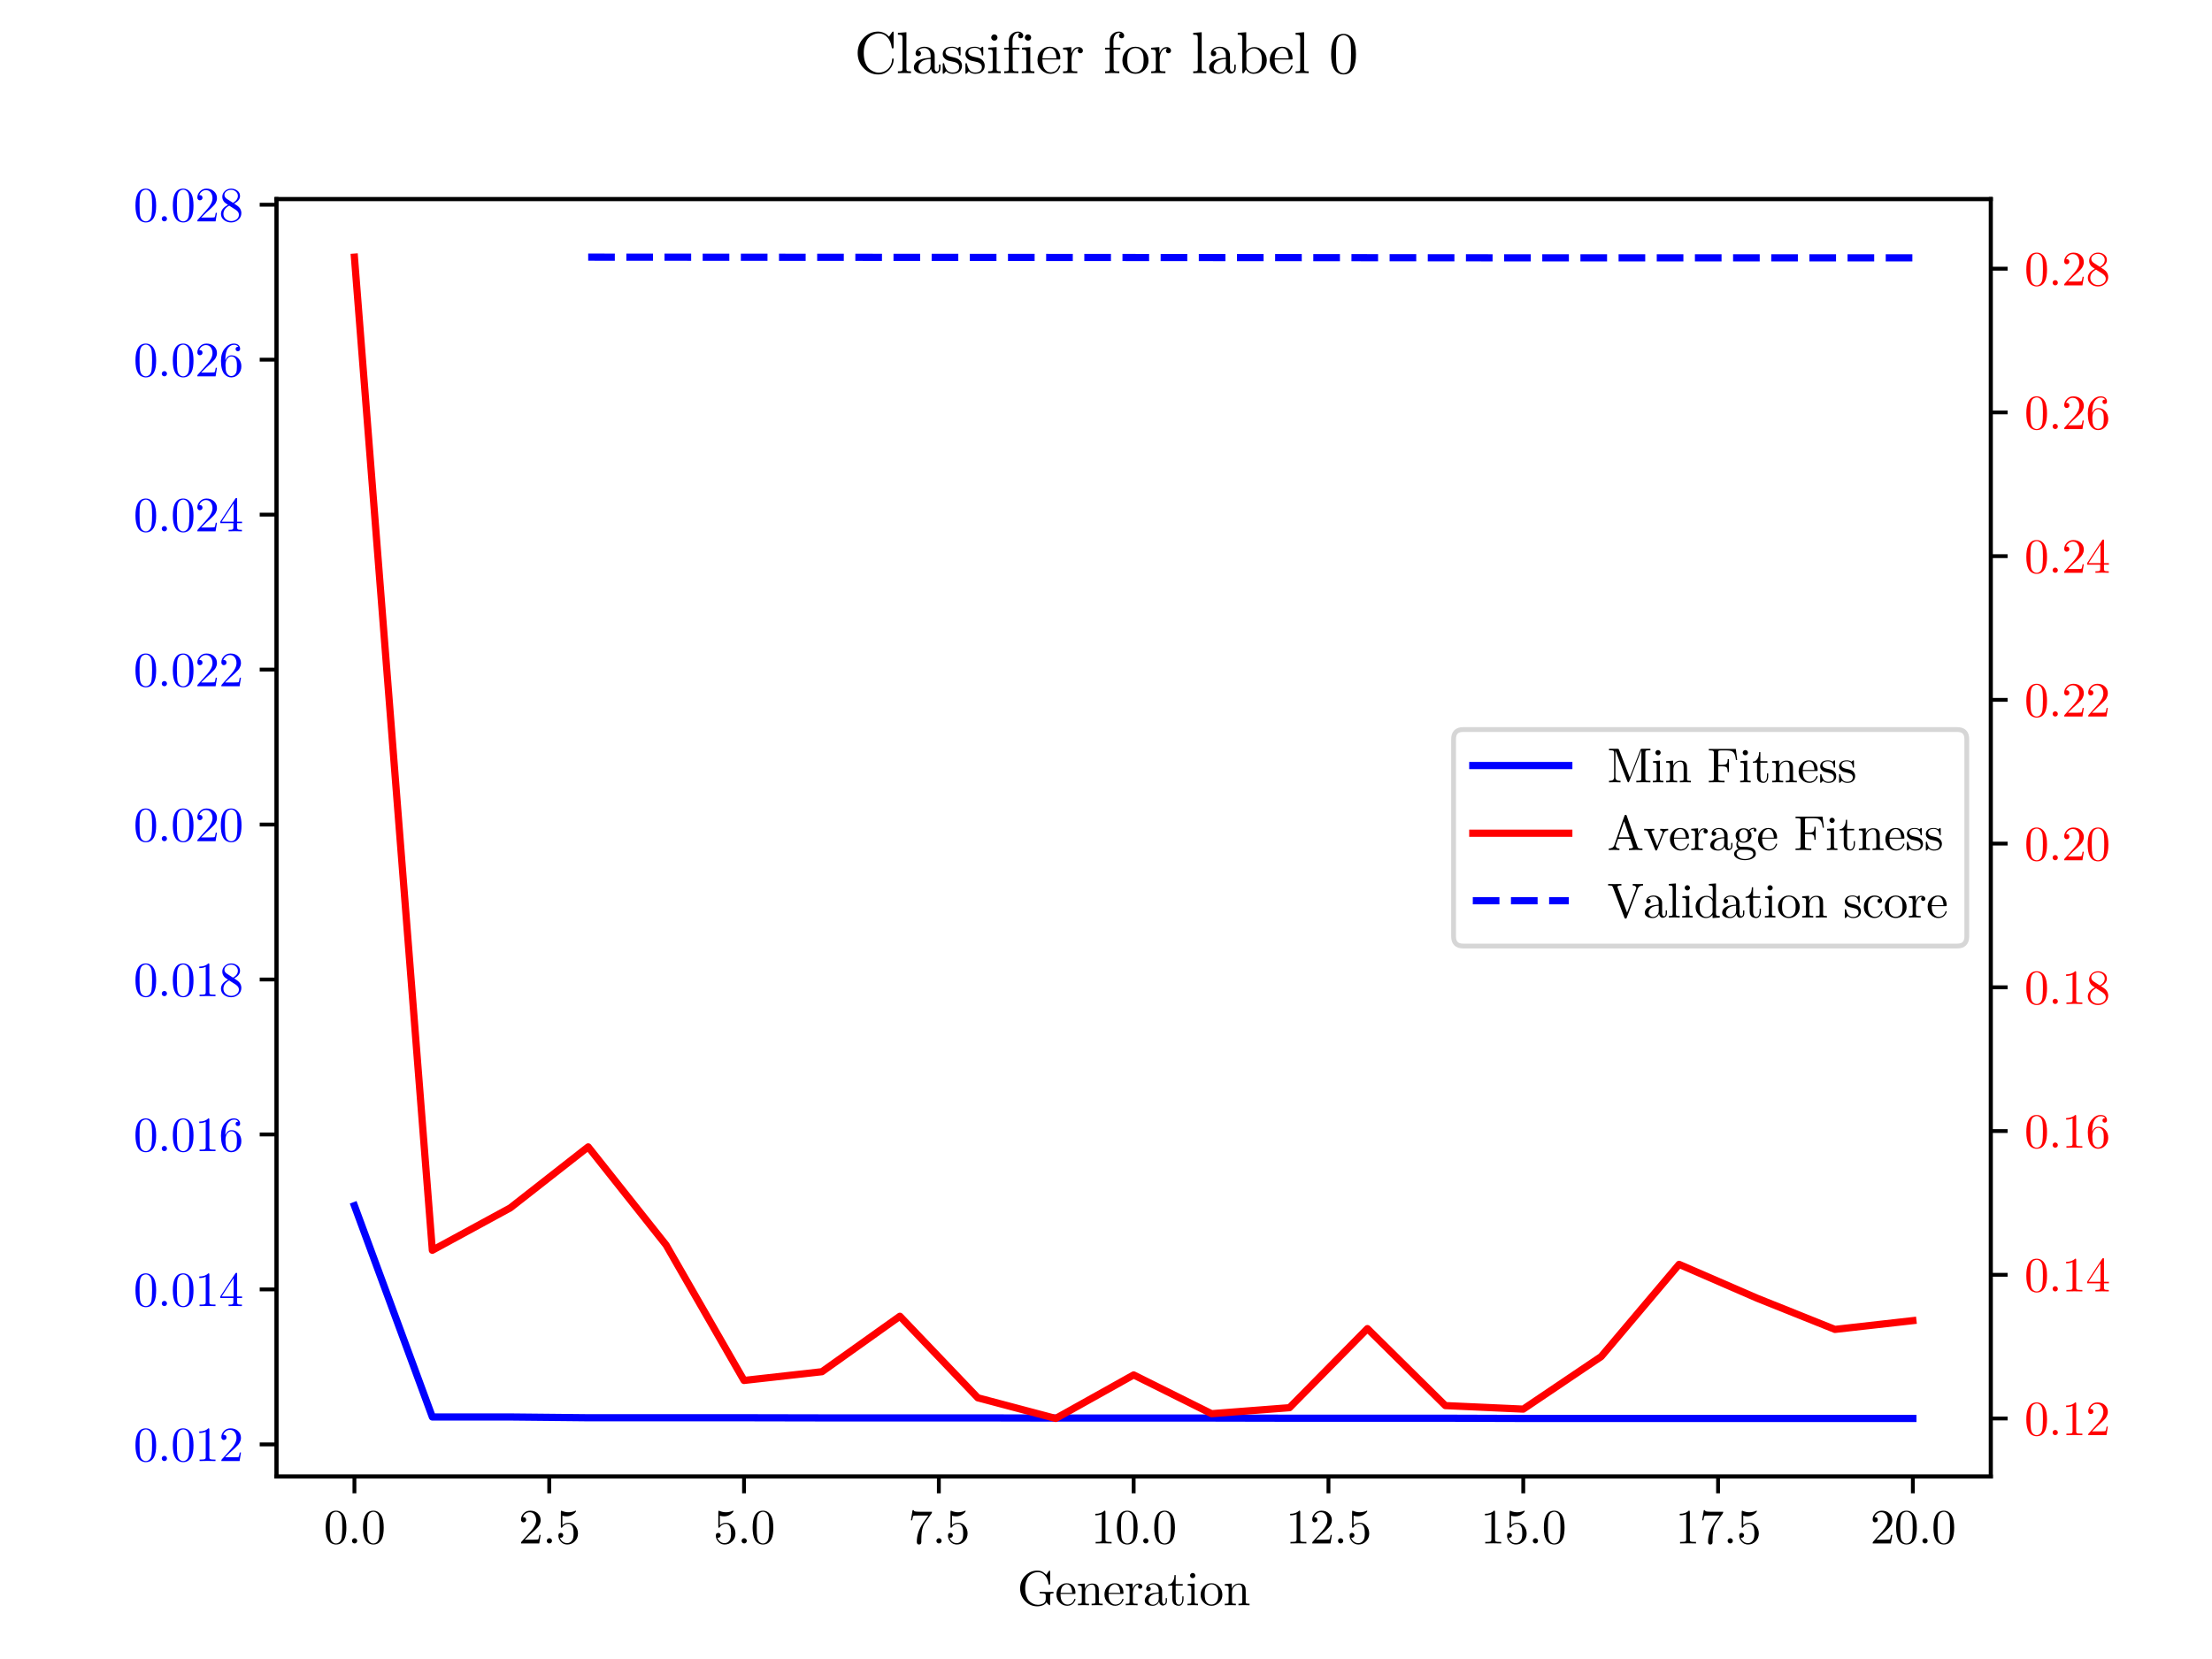 <?xml version="1.0" encoding="utf-8" standalone="no"?>
<!DOCTYPE svg PUBLIC "-//W3C//DTD SVG 1.1//EN"
  "http://www.w3.org/Graphics/SVG/1.1/DTD/svg11.dtd">
<svg xmlns:xlink="http://www.w3.org/1999/xlink" width="460.8pt" height="345.6pt" viewBox="0 0 460.8 345.6" xmlns="http://www.w3.org/2000/svg" version="1.1">
 <defs>
  <style type="text/css">*{stroke-linejoin: round; stroke-linecap: butt}</style>
 </defs>
 <g id="figure_1">
  <g id="patch_1">
   <path d="M 0 345.6 
L 460.8 345.6 
L 460.8 0 
L 0 0 
z
" style="fill: #ffffff"/>
  </g>
  <g id="axes_1">
   <g id="patch_2">
    <path d="M 57.6 307.584 
L 414.72 307.584 
L 414.72 41.472 
L 57.6 41.472 
z
" style="fill: #ffffff"/>
   </g>
   <g id="matplotlib.axis_1">
    <g id="xtick_1">
     <g id="line2d_1">
      <defs>
       <path id="m8e1c9f8440" d="M 0 0 
L 0 3.5 
" style="stroke: #000000; stroke-width: 0.8"/>
      </defs>
      <g>
       <use xlink:href="#m8e1c9f8440" x="73.833" y="307.584" style="stroke: #000000; stroke-width: 0.8"/>
      </g>
     </g>
     <g id="text_1">
      <!-- 0.0 -->
      <g transform="translate(67.443 321.525) scale(0.1 -0.1)">
       <defs>
        <path id="LatinModernMath-Regular-30" d="M 2944 2048 
Q 2944 1114 2707 602 
Q 2362 -141 1594 -141 
Q 1306 -141 1014 6 
Q 723 154 538 506 
Q 250 1037 250 2048 
Q 250 2989 486 3501 
Q 819 4262 1600 4262 
Q 1766 4262 1939 4217 
Q 2112 4173 2333 4000 
Q 2554 3827 2688 3546 
Q 2944 3002 2944 2048 
z
M 2413 2125 
Q 2413 3014 2349 3373 
Q 2266 3789 2042 3955 
Q 1818 4122 1594 4122 
Q 1510 4122 1420 4096 
Q 1331 4070 1203 4000 
Q 1075 3930 976 3750 
Q 877 3571 832 3302 
Q 781 2957 781 2125 
Q 781 1158 851 774 
Q 928 358 1142 179 
Q 1357 0 1594 0 
Q 1850 0 2064 192 
Q 2278 384 2342 800 
Q 2413 1210 2413 2125 
z
" transform="scale(0.016)"/>
        <path id="LatinModernMath-Regular-2e" d="M 1129 579 
Q 1229 480 1229 339 
Q 1229 198 1129 99 
Q 1030 0 889 0 
Q 749 0 649 99 
Q 550 198 550 339 
Q 550 480 649 579 
Q 749 678 889 678 
Q 1030 678 1129 579 
z
" transform="scale(0.016)"/>
       </defs>
       <use xlink:href="#LatinModernMath-Regular-30"/>
       <use xlink:href="#LatinModernMath-Regular-2e" x="50"/>
       <use xlink:href="#LatinModernMath-Regular-30" x="77.8"/>
      </g>
     </g>
    </g>
    <g id="xtick_2">
     <g id="line2d_2">
      <g>
       <use xlink:href="#m8e1c9f8440" x="114.415" y="307.584" style="stroke: #000000; stroke-width: 0.8"/>
      </g>
     </g>
     <g id="text_2">
      <!-- 2.5 -->
      <g transform="translate(108.025 321.525) scale(0.1 -0.1)">
       <defs>
        <path id="LatinModernMath-Regular-32" d="M 2874 1114 
L 2694 0 
L 320 0 
Q 320 115 329 150 
Q 339 186 390 237 
L 1619 1606 
Q 2291 2362 2291 3021 
Q 2291 3450 2067 3757 
Q 1843 4064 1434 4064 
Q 1152 4064 915 3891 
Q 678 3718 570 3411 
Q 589 3418 653 3418 
Q 813 3418 902 3318 
Q 992 3219 992 3085 
Q 992 2912 880 2829 
Q 768 2746 659 2746 
Q 614 2746 556 2755 
Q 499 2765 409 2854 
Q 320 2944 320 3104 
Q 320 3552 659 3907 
Q 998 4262 1517 4262 
Q 2106 4262 2490 3913 
Q 2874 3565 2874 3021 
Q 2874 2829 2816 2656 
Q 2758 2483 2681 2348 
Q 2605 2214 2400 2000 
Q 2195 1786 2028 1632 
Q 1862 1478 1491 1152 
L 813 493 
L 1965 493 
Q 2528 493 2573 544 
Q 2637 634 2714 1114 
L 2874 1114 
z
" transform="scale(0.016)"/>
        <path id="LatinModernMath-Regular-35" d="M 2874 1286 
Q 2874 685 2458 272 
Q 2042 -141 1478 -141 
Q 966 -141 643 224 
Q 320 589 320 1030 
Q 320 1222 422 1296 
Q 525 1370 634 1370 
Q 781 1370 867 1277 
Q 954 1184 954 1056 
Q 954 928 867 835 
Q 781 742 634 742 
Q 563 742 525 755 
Q 608 461 867 249 
Q 1126 38 1466 38 
Q 1894 38 2150 454 
Q 2304 723 2304 1331 
Q 2304 1869 2189 2138 
Q 2010 2547 1645 2547 
Q 1126 2547 819 2099 
Q 781 2042 736 2042 
Q 672 2042 659 2074 
Q 646 2106 646 2208 
L 646 4102 
Q 646 4256 710 4256 
Q 736 4256 787 4237 
Q 1190 4058 1638 4058 
Q 2099 4058 2509 4243 
L 2560 4262 
Q 2624 4262 2624 4192 
Q 2624 4166 2573 4092 
Q 2522 4019 2413 3923 
Q 2304 3827 2163 3737 
Q 2022 3648 1817 3587 
Q 1613 3526 1389 3526 
Q 1120 3526 845 3610 
L 845 2362 
Q 1178 2688 1658 2688 
Q 2170 2688 2522 2275 
Q 2874 1862 2874 1286 
z
" transform="scale(0.016)"/>
       </defs>
       <use xlink:href="#LatinModernMath-Regular-32"/>
       <use xlink:href="#LatinModernMath-Regular-2e" x="50"/>
       <use xlink:href="#LatinModernMath-Regular-35" x="77.8"/>
      </g>
     </g>
    </g>
    <g id="xtick_3">
     <g id="line2d_3">
      <g>
       <use xlink:href="#m8e1c9f8440" x="154.996" y="307.584" style="stroke: #000000; stroke-width: 0.8"/>
      </g>
     </g>
     <g id="text_3">
      <!-- 5.0 -->
      <g transform="translate(148.607 321.525) scale(0.1 -0.1)">
       <use xlink:href="#LatinModernMath-Regular-35"/>
       <use xlink:href="#LatinModernMath-Regular-2e" x="50"/>
       <use xlink:href="#LatinModernMath-Regular-30" x="77.8"/>
      </g>
     </g>
    </g>
    <g id="xtick_4">
     <g id="line2d_4">
      <g>
       <use xlink:href="#m8e1c9f8440" x="195.578" y="307.584" style="stroke: #000000; stroke-width: 0.8"/>
      </g>
     </g>
     <g id="text_4">
      <!-- 7.5 -->
      <g transform="translate(189.188 321.525) scale(0.1 -0.1)">
       <defs>
        <path id="LatinModernMath-Regular-37" d="M 3104 4122 
Q 3104 3974 3046 3898 
L 2182 2682 
Q 1907 2298 1786 1587 
Q 1715 1114 1715 538 
L 1715 211 
Q 1715 -141 1420 -141 
Q 1126 -141 1126 211 
Q 1126 1434 1914 2618 
L 2630 3629 
L 1306 3629 
Q 723 3629 678 3590 
Q 614 3533 518 3008 
L 358 3008 
L 570 4326 
L 730 4326 
Q 749 4250 781 4214 
Q 813 4179 995 4150 
Q 1178 4122 1549 4122 
L 3104 4122 
z
" transform="scale(0.016)"/>
       </defs>
       <use xlink:href="#LatinModernMath-Regular-37"/>
       <use xlink:href="#LatinModernMath-Regular-2e" x="50"/>
       <use xlink:href="#LatinModernMath-Regular-35" x="77.8"/>
      </g>
     </g>
    </g>
    <g id="xtick_5">
     <g id="line2d_5">
      <g>
       <use xlink:href="#m8e1c9f8440" x="236.16" y="307.584" style="stroke: #000000; stroke-width: 0.8"/>
      </g>
     </g>
     <g id="text_5">
      <!-- 10.0 -->
      <g transform="translate(227.27 321.525) scale(0.1 -0.1)">
       <defs>
        <path id="LatinModernMath-Regular-31" d="M 2682 0 
Q 2458 19 1645 19 
Q 832 19 608 0 
L 608 198 
L 813 198 
Q 1216 198 1312 256 
Q 1408 314 1408 506 
L 1408 3821 
Q 1075 3654 570 3654 
L 570 3853 
Q 1338 3853 1734 4262 
Q 1843 4262 1862 4236 
Q 1882 4211 1882 4096 
L 1882 506 
Q 1882 314 1974 256 
Q 2067 198 2477 198 
L 2682 198 
L 2682 0 
z
" transform="scale(0.016)"/>
       </defs>
       <use xlink:href="#LatinModernMath-Regular-31"/>
       <use xlink:href="#LatinModernMath-Regular-30" x="50"/>
       <use xlink:href="#LatinModernMath-Regular-2e" x="100"/>
       <use xlink:href="#LatinModernMath-Regular-30" x="127.8"/>
      </g>
     </g>
    </g>
    <g id="xtick_6">
     <g id="line2d_6">
      <g>
       <use xlink:href="#m8e1c9f8440" x="276.742" y="307.584" style="stroke: #000000; stroke-width: 0.8"/>
      </g>
     </g>
     <g id="text_6">
      <!-- 12.5 -->
      <g transform="translate(267.852 321.525) scale(0.1 -0.1)">
       <use xlink:href="#LatinModernMath-Regular-31"/>
       <use xlink:href="#LatinModernMath-Regular-32" x="50"/>
       <use xlink:href="#LatinModernMath-Regular-2e" x="100"/>
       <use xlink:href="#LatinModernMath-Regular-35" x="127.8"/>
      </g>
     </g>
    </g>
    <g id="xtick_7">
     <g id="line2d_7">
      <g>
       <use xlink:href="#m8e1c9f8440" x="317.324" y="307.584" style="stroke: #000000; stroke-width: 0.8"/>
      </g>
     </g>
     <g id="text_7">
      <!-- 15.0 -->
      <g transform="translate(308.434 321.525) scale(0.1 -0.1)">
       <use xlink:href="#LatinModernMath-Regular-31"/>
       <use xlink:href="#LatinModernMath-Regular-35" x="50"/>
       <use xlink:href="#LatinModernMath-Regular-2e" x="100"/>
       <use xlink:href="#LatinModernMath-Regular-30" x="127.8"/>
      </g>
     </g>
    </g>
    <g id="xtick_8">
     <g id="line2d_8">
      <g>
       <use xlink:href="#m8e1c9f8440" x="357.905" y="307.584" style="stroke: #000000; stroke-width: 0.8"/>
      </g>
     </g>
     <g id="text_8">
      <!-- 17.5 -->
      <g transform="translate(349.016 321.525) scale(0.1 -0.1)">
       <use xlink:href="#LatinModernMath-Regular-31"/>
       <use xlink:href="#LatinModernMath-Regular-37" x="50"/>
       <use xlink:href="#LatinModernMath-Regular-2e" x="100"/>
       <use xlink:href="#LatinModernMath-Regular-35" x="127.8"/>
      </g>
     </g>
    </g>
    <g id="xtick_9">
     <g id="line2d_9">
      <g>
       <use xlink:href="#m8e1c9f8440" x="398.487" y="307.584" style="stroke: #000000; stroke-width: 0.8"/>
      </g>
     </g>
     <g id="text_9">
      <!-- 20.0 -->
      <g transform="translate(389.597 321.525) scale(0.1 -0.1)">
       <use xlink:href="#LatinModernMath-Regular-32"/>
       <use xlink:href="#LatinModernMath-Regular-30" x="50"/>
       <use xlink:href="#LatinModernMath-Regular-2e" x="100"/>
       <use xlink:href="#LatinModernMath-Regular-30" x="127.8"/>
      </g>
     </g>
    </g>
    <g id="text_10">
     <!-- Generation -->
     <g transform="translate(211.94 334.406) scale(0.1 -0.1)">
      <defs>
       <path id="LatinModernMath-Regular-47" d="M 4704 1549 
Q 4397 1549 4329 1504 
Q 4262 1459 4262 1267 
L 4262 154 
Q 4262 6 4205 6 
Q 4154 6 4006 150 
Q 3859 294 3795 403 
Q 3642 134 3309 -3 
Q 2976 -141 2598 -141 
Q 1677 -141 1017 537 
Q 358 1216 358 2189 
Q 358 3162 1020 3837 
Q 1683 4512 2586 4512 
Q 2810 4512 3002 4461 
Q 3194 4410 3347 4307 
Q 3501 4205 3581 4137 
Q 3661 4070 3770 3962 
L 4090 4435 
Q 4141 4512 4192 4512 
Q 4243 4512 4252 4483 
Q 4262 4454 4262 4358 
L 4262 2842 
Q 4262 2739 4249 2713 
Q 4237 2688 4160 2688 
Q 4096 2688 4083 2707 
Q 4070 2726 4058 2797 
Q 3962 3488 3574 3901 
Q 3187 4314 2662 4314 
Q 2509 4314 2339 4278 
Q 2170 4243 1920 4112 
Q 1670 3981 1481 3766 
Q 1293 3552 1155 3142 
Q 1018 2733 1018 2189 
Q 1018 1651 1155 1238 
Q 1293 826 1485 611 
Q 1677 397 1929 262 
Q 2182 128 2361 93 
Q 2541 58 2701 58 
Q 2810 58 2938 80 
Q 3066 102 3258 172 
Q 3450 243 3571 412 
Q 3693 582 3693 832 
L 3693 1242 
Q 3693 1434 3600 1491 
Q 3507 1549 3098 1549 
L 2893 1549 
L 2893 1747 
Q 3123 1728 3923 1728 
L 4704 1747 
L 4704 1549 
z
" transform="scale(0.016)"/>
       <path id="LatinModernMath-Regular-65" d="M 2656 762 
Q 2656 704 2595 579 
Q 2534 454 2419 304 
Q 2304 154 2080 42 
Q 1856 -70 1587 -70 
Q 1024 -70 601 355 
Q 179 781 179 1408 
Q 179 2010 566 2438 
Q 954 2867 1510 2867 
Q 2074 2867 2365 2502 
Q 2656 2138 2656 1613 
Q 2656 1517 2630 1497 
Q 2605 1478 2496 1478 
L 710 1478 
Q 710 826 902 518 
Q 1171 90 1626 90 
Q 1690 90 1763 102 
Q 1837 115 1990 169 
Q 2144 224 2278 371 
Q 2413 518 2490 749 
Q 2509 838 2573 838 
Q 2656 838 2656 762 
z
M 2234 1613 
Q 2234 1747 2211 1897 
Q 2189 2048 2121 2256 
Q 2054 2464 1897 2595 
Q 1741 2726 1510 2726 
Q 1408 2726 1296 2681 
Q 1184 2637 1049 2531 
Q 915 2426 822 2186 
Q 730 1946 717 1613 
L 2234 1613 
z
" transform="scale(0.016)"/>
       <path id="LatinModernMath-Regular-6e" d="M 3424 0 
L 2707 19 
L 1984 0 
L 1984 198 
Q 2323 198 2403 240 
Q 2483 282 2483 486 
L 2483 1978 
Q 2483 2304 2384 2496 
Q 2285 2688 2010 2688 
Q 1677 2688 1411 2409 
Q 1146 2131 1146 1664 
L 1146 486 
Q 1146 282 1226 240 
Q 1306 198 1645 198 
L 1645 0 
L 928 19 
L 205 0 
L 205 198 
Q 544 198 624 240 
Q 704 282 704 486 
L 704 2202 
Q 704 2438 621 2499 
Q 538 2560 205 2560 
L 205 2758 
L 1107 2829 
L 1107 2157 
Q 1408 2829 2054 2829 
Q 2534 2829 2726 2592 
Q 2867 2432 2896 2253 
Q 2925 2074 2925 1613 
L 2925 390 
Q 2931 256 3033 227 
Q 3136 198 3424 198 
L 3424 0 
z
" transform="scale(0.016)"/>
       <path id="LatinModernMath-Regular-72" d="M 2330 2438 
Q 2330 2298 2243 2227 
Q 2157 2157 2054 2157 
Q 1939 2157 1859 2230 
Q 1779 2304 1779 2432 
Q 1779 2509 1814 2569 
Q 1850 2630 1878 2652 
Q 1907 2675 1926 2682 
Q 1914 2688 1856 2688 
Q 1504 2688 1302 2336 
Q 1101 1984 1101 1485 
L 1101 499 
Q 1101 314 1177 256 
Q 1254 198 1587 198 
L 1722 198 
L 1722 0 
Q 1466 19 909 19 
L 179 0 
L 179 198 
Q 518 198 598 240 
Q 678 282 678 486 
L 678 2202 
Q 678 2438 595 2499 
Q 512 2560 179 2560 
L 179 2758 
L 1069 2829 
L 1069 2125 
Q 1158 2400 1350 2614 
Q 1542 2829 1856 2829 
Q 2061 2829 2195 2713 
Q 2330 2598 2330 2438 
z
" transform="scale(0.016)"/>
       <path id="LatinModernMath-Regular-61" d="M 3091 570 
Q 3091 230 2912 96 
Q 2733 -38 2566 -38 
Q 2355 -38 2220 118 
Q 2086 275 2067 486 
Q 1971 243 1750 86 
Q 1530 -70 1229 -70 
Q 998 -70 780 -12 
Q 563 45 384 205 
Q 205 365 205 608 
Q 205 1152 845 1440 
Q 1229 1626 2022 1670 
L 2022 1907 
Q 2022 2304 1814 2515 
Q 1606 2726 1344 2726 
Q 877 2726 653 2432 
Q 845 2426 912 2330 
Q 979 2234 979 2138 
Q 979 2010 899 1926 
Q 819 1843 685 1843 
Q 557 1843 473 1923 
Q 390 2003 390 2144 
Q 390 2458 672 2662 
Q 954 2867 1357 2867 
Q 1882 2867 2234 2515 
Q 2342 2406 2396 2265 
Q 2451 2125 2457 2032 
Q 2464 1939 2464 1760 
L 2464 480 
Q 2464 442 2477 381 
Q 2490 320 2547 240 
Q 2605 160 2701 160 
Q 2931 160 2931 570 
L 2931 928 
L 3091 928 
L 3091 570 
z
M 2022 896 
L 2022 1536 
Q 1312 1510 1005 1228 
Q 698 947 698 614 
Q 698 378 867 224 
Q 1037 70 1274 70 
Q 1542 70 1782 278 
Q 2022 486 2022 896 
z
" transform="scale(0.016)"/>
       <path id="LatinModernMath-Regular-74" d="M 2125 794 
Q 2125 448 1965 189 
Q 1805 -70 1491 -70 
Q 1376 -70 1261 -41 
Q 1146 -13 998 64 
Q 851 141 758 329 
Q 666 518 666 794 
L 666 2560 
L 122 2560 
L 122 2701 
Q 416 2714 611 2922 
Q 806 3130 873 3386 
Q 941 3642 947 3936 
L 1107 3936 
L 1107 2758 
L 2022 2758 
L 2022 2560 
L 1107 2560 
L 1107 781 
Q 1107 90 1536 90 
Q 1722 90 1843 278 
Q 1965 467 1965 806 
L 1965 1158 
L 2125 1158 
L 2125 794 
z
" transform="scale(0.016)"/>
       <path id="LatinModernMath-Regular-69" d="M 1581 0 
Q 928 19 915 19 
L 211 0 
L 211 198 
Q 550 198 630 240 
Q 710 282 710 486 
L 710 2208 
Q 710 2445 630 2502 
Q 550 2560 237 2560 
L 237 2758 
L 1133 2829 
L 1133 480 
Q 1133 288 1200 243 
Q 1267 198 1581 198 
L 1581 0 
z
M 1229 3866 
Q 1229 3738 1133 3632 
Q 1037 3526 883 3526 
Q 742 3526 643 3628 
Q 544 3731 544 3866 
Q 544 3994 640 4099 
Q 736 4205 890 4205 
Q 1030 4205 1129 4102 
Q 1229 4000 1229 3866 
z
" transform="scale(0.016)"/>
       <path id="LatinModernMath-Regular-6f" d="M 3014 1370 
Q 3014 768 2595 349 
Q 2176 -70 1594 -70 
Q 1024 -70 601 346 
Q 179 762 179 1370 
Q 179 1978 592 2422 
Q 1005 2867 1600 2867 
Q 2182 2867 2598 2425 
Q 3014 1984 3014 1370 
z
M 2483 1421 
Q 2483 2035 2317 2310 
Q 2067 2726 1594 2726 
Q 1389 2726 1187 2617 
Q 986 2509 864 2298 
Q 710 2016 710 1421 
Q 710 800 870 518 
Q 1120 90 1600 90 
Q 1837 90 2035 218 
Q 2234 346 2342 563 
Q 2483 845 2483 1421 
z
" transform="scale(0.016)"/>
      </defs>
      <use xlink:href="#LatinModernMath-Regular-47"/>
      <use xlink:href="#LatinModernMath-Regular-65" x="78.5"/>
      <use xlink:href="#LatinModernMath-Regular-6e" x="122.9"/>
      <use xlink:href="#LatinModernMath-Regular-65" x="178.5"/>
      <use xlink:href="#LatinModernMath-Regular-72" x="222.9"/>
      <use xlink:href="#LatinModernMath-Regular-61" x="262.1"/>
      <use xlink:href="#LatinModernMath-Regular-74" x="312.1"/>
      <use xlink:href="#LatinModernMath-Regular-69" x="351"/>
      <use xlink:href="#LatinModernMath-Regular-6f" x="378.8"/>
      <use xlink:href="#LatinModernMath-Regular-6e" x="428.8"/>
     </g>
    </g>
   </g>
   <g id="matplotlib.axis_2">
    <g id="ytick_1">
     <g id="line2d_10">
      <defs>
       <path id="m75172419e8" d="M 0 0 
L -3.5 0 
" style="stroke: #000000; stroke-width: 0.8"/>
      </defs>
      <g>
       <use xlink:href="#m75172419e8" x="57.6" y="300.896" style="stroke: #000000; stroke-width: 0.8"/>
      </g>
     </g>
     <g id="text_11">
      <!-- 0.012 -->
      <g style="fill: #0000ff" transform="translate(27.82 304.366) scale(0.1 -0.1)">
       <use xlink:href="#LatinModernMath-Regular-30"/>
       <use xlink:href="#LatinModernMath-Regular-2e" x="50"/>
       <use xlink:href="#LatinModernMath-Regular-30" x="77.8"/>
       <use xlink:href="#LatinModernMath-Regular-31" x="127.8"/>
       <use xlink:href="#LatinModernMath-Regular-32" x="177.8"/>
      </g>
     </g>
    </g>
    <g id="ytick_2">
     <g id="line2d_11">
      <g>
       <use xlink:href="#m75172419e8" x="57.6" y="268.614" style="stroke: #000000; stroke-width: 0.8"/>
      </g>
     </g>
     <g id="text_12">
      <!-- 0.014 -->
      <g style="fill: #0000ff" transform="translate(27.82 272.084) scale(0.1 -0.1)">
       <defs>
        <path id="LatinModernMath-Regular-34" d="M 3014 1056 
L 2374 1056 
L 2374 499 
Q 2374 314 2451 256 
Q 2528 198 2861 198 
L 2995 198 
L 2995 0 
Q 2733 19 2125 19 
Q 1523 19 1261 0 
L 1261 198 
L 1395 198 
Q 1728 198 1805 256 
Q 1882 314 1882 499 
L 1882 1056 
L 179 1056 
L 179 1254 
L 2144 4256 
Q 2195 4333 2272 4333 
Q 2310 4333 2329 4326 
Q 2349 4320 2361 4294 
Q 2374 4269 2374 4246 
Q 2374 4224 2374 4166 
L 2374 1254 
L 3014 1254 
L 3014 1056 
z
M 1920 1254 
L 1920 3642 
L 358 1254 
L 1920 1254 
z
" transform="scale(0.016)"/>
       </defs>
       <use xlink:href="#LatinModernMath-Regular-30"/>
       <use xlink:href="#LatinModernMath-Regular-2e" x="50"/>
       <use xlink:href="#LatinModernMath-Regular-30" x="77.8"/>
       <use xlink:href="#LatinModernMath-Regular-31" x="127.8"/>
       <use xlink:href="#LatinModernMath-Regular-34" x="177.8"/>
      </g>
     </g>
    </g>
    <g id="ytick_3">
     <g id="line2d_12">
      <g>
       <use xlink:href="#m75172419e8" x="57.6" y="236.332" style="stroke: #000000; stroke-width: 0.8"/>
      </g>
     </g>
     <g id="text_13">
      <!-- 0.016 -->
      <g style="fill: #0000ff" transform="translate(27.82 239.803) scale(0.1 -0.1)">
       <defs>
        <path id="LatinModernMath-Regular-36" d="M 2925 1306 
Q 2925 685 2537 272 
Q 2150 -141 1606 -141 
Q 1363 -141 1142 -38 
Q 922 64 717 294 
Q 512 525 390 969 
Q 269 1414 269 2022 
Q 269 3027 781 3644 
Q 1293 4262 1952 4262 
Q 2336 4262 2550 4067 
Q 2765 3872 2765 3571 
Q 2765 3405 2669 3334 
Q 2573 3264 2470 3264 
Q 2355 3264 2265 3341 
Q 2176 3418 2176 3558 
Q 2176 3846 2528 3846 
Q 2362 4102 1965 4102 
Q 1843 4102 1718 4067 
Q 1594 4032 1430 3913 
Q 1267 3795 1142 3606 
Q 1018 3418 931 3066 
Q 845 2714 845 2253 
L 845 2099 
Q 1107 2733 1644 2733 
Q 2182 2733 2553 2323 
Q 2925 1914 2925 1306 
z
M 2349 1312 
Q 2349 1952 2234 2189 
Q 2035 2586 1638 2586 
Q 1370 2586 1184 2400 
Q 998 2214 928 1968 
Q 858 1722 858 1446 
Q 858 819 973 518 
Q 992 467 1033 400 
Q 1075 333 1148 243 
Q 1222 154 1344 96 
Q 1466 38 1606 38 
Q 2035 38 2240 454 
Q 2349 685 2349 1312 
z
" transform="scale(0.016)"/>
       </defs>
       <use xlink:href="#LatinModernMath-Regular-30"/>
       <use xlink:href="#LatinModernMath-Regular-2e" x="50"/>
       <use xlink:href="#LatinModernMath-Regular-30" x="77.8"/>
       <use xlink:href="#LatinModernMath-Regular-31" x="127.8"/>
       <use xlink:href="#LatinModernMath-Regular-36" x="177.8"/>
      </g>
     </g>
    </g>
    <g id="ytick_4">
     <g id="line2d_13">
      <g>
       <use xlink:href="#m75172419e8" x="57.6" y="204.051" style="stroke: #000000; stroke-width: 0.8"/>
      </g>
     </g>
     <g id="text_14">
      <!-- 0.018 -->
      <g style="fill: #0000ff" transform="translate(27.82 207.521) scale(0.1 -0.1)">
       <defs>
        <path id="LatinModernMath-Regular-38" d="M 2925 1075 
Q 2925 563 2531 211 
Q 2138 -141 1594 -141 
Q 1062 -141 665 169 
Q 269 480 269 966 
Q 269 1683 1190 2144 
Q 794 2413 723 2490 
Q 442 2803 442 3194 
Q 442 3642 781 3952 
Q 1120 4262 1600 4262 
Q 2061 4262 2406 3996 
Q 2752 3731 2752 3309 
Q 2752 2714 1978 2317 
Q 2490 1997 2611 1862 
Q 2925 1517 2925 1075 
z
M 2470 3309 
Q 2470 3648 2211 3875 
Q 1952 4102 1594 4102 
Q 1242 4102 982 3916 
Q 723 3731 723 3443 
Q 723 3136 1043 2925 
L 1837 2413 
Q 2470 2784 2470 3309 
z
M 2605 845 
Q 2605 979 2560 1094 
Q 2515 1210 2425 1302 
Q 2336 1395 2281 1436 
Q 2227 1478 2125 1549 
L 1338 2048 
Q 589 1632 589 966 
Q 589 570 886 304 
Q 1184 38 1600 38 
Q 2003 38 2304 268 
Q 2605 499 2605 845 
z
" transform="scale(0.016)"/>
       </defs>
       <use xlink:href="#LatinModernMath-Regular-30"/>
       <use xlink:href="#LatinModernMath-Regular-2e" x="50"/>
       <use xlink:href="#LatinModernMath-Regular-30" x="77.8"/>
       <use xlink:href="#LatinModernMath-Regular-31" x="127.8"/>
       <use xlink:href="#LatinModernMath-Regular-38" x="177.8"/>
      </g>
     </g>
    </g>
    <g id="ytick_5">
     <g id="line2d_14">
      <g>
       <use xlink:href="#m75172419e8" x="57.6" y="171.769" style="stroke: #000000; stroke-width: 0.8"/>
      </g>
     </g>
     <g id="text_15">
      <!-- 0.020 -->
      <g style="fill: #0000ff" transform="translate(27.82 175.239) scale(0.1 -0.1)">
       <use xlink:href="#LatinModernMath-Regular-30"/>
       <use xlink:href="#LatinModernMath-Regular-2e" x="50"/>
       <use xlink:href="#LatinModernMath-Regular-30" x="77.8"/>
       <use xlink:href="#LatinModernMath-Regular-32" x="127.8"/>
       <use xlink:href="#LatinModernMath-Regular-30" x="177.8"/>
      </g>
     </g>
    </g>
    <g id="ytick_6">
     <g id="line2d_15">
      <g>
       <use xlink:href="#m75172419e8" x="57.6" y="139.488" style="stroke: #000000; stroke-width: 0.8"/>
      </g>
     </g>
     <g id="text_16">
      <!-- 0.022 -->
      <g style="fill: #0000ff" transform="translate(27.82 142.958) scale(0.1 -0.1)">
       <use xlink:href="#LatinModernMath-Regular-30"/>
       <use xlink:href="#LatinModernMath-Regular-2e" x="50"/>
       <use xlink:href="#LatinModernMath-Regular-30" x="77.8"/>
       <use xlink:href="#LatinModernMath-Regular-32" x="127.8"/>
       <use xlink:href="#LatinModernMath-Regular-32" x="177.8"/>
      </g>
     </g>
    </g>
    <g id="ytick_7">
     <g id="line2d_16">
      <g>
       <use xlink:href="#m75172419e8" x="57.6" y="107.206" style="stroke: #000000; stroke-width: 0.8"/>
      </g>
     </g>
     <g id="text_17">
      <!-- 0.024 -->
      <g style="fill: #0000ff" transform="translate(27.82 110.676) scale(0.1 -0.1)">
       <use xlink:href="#LatinModernMath-Regular-30"/>
       <use xlink:href="#LatinModernMath-Regular-2e" x="50"/>
       <use xlink:href="#LatinModernMath-Regular-30" x="77.8"/>
       <use xlink:href="#LatinModernMath-Regular-32" x="127.8"/>
       <use xlink:href="#LatinModernMath-Regular-34" x="177.8"/>
      </g>
     </g>
    </g>
    <g id="ytick_8">
     <g id="line2d_17">
      <g>
       <use xlink:href="#m75172419e8" x="57.6" y="74.924" style="stroke: #000000; stroke-width: 0.8"/>
      </g>
     </g>
     <g id="text_18">
      <!-- 0.026 -->
      <g style="fill: #0000ff" transform="translate(27.82 78.395) scale(0.1 -0.1)">
       <use xlink:href="#LatinModernMath-Regular-30"/>
       <use xlink:href="#LatinModernMath-Regular-2e" x="50"/>
       <use xlink:href="#LatinModernMath-Regular-30" x="77.8"/>
       <use xlink:href="#LatinModernMath-Regular-32" x="127.8"/>
       <use xlink:href="#LatinModernMath-Regular-36" x="177.8"/>
      </g>
     </g>
    </g>
    <g id="ytick_9">
     <g id="line2d_18">
      <g>
       <use xlink:href="#m75172419e8" x="57.6" y="42.643" style="stroke: #000000; stroke-width: 0.8"/>
      </g>
     </g>
     <g id="text_19">
      <!-- 0.028 -->
      <g style="fill: #0000ff" transform="translate(27.82 46.113) scale(0.1 -0.1)">
       <use xlink:href="#LatinModernMath-Regular-30"/>
       <use xlink:href="#LatinModernMath-Regular-2e" x="50"/>
       <use xlink:href="#LatinModernMath-Regular-30" x="77.8"/>
       <use xlink:href="#LatinModernMath-Regular-32" x="127.8"/>
       <use xlink:href="#LatinModernMath-Regular-38" x="177.8"/>
      </g>
     </g>
    </g>
   </g>
   <g id="line2d_19">
    <path d="M 73.833 251.158 
L 90.065 295.181 
L 106.298 295.181 
L 122.531 295.343 
L 138.764 295.343 
L 154.996 295.343 
L 171.229 295.375 
L 187.462 295.375 
L 203.695 295.375 
L 219.927 295.407 
L 236.16 295.407 
L 252.393 295.407 
L 268.625 295.44 
L 284.858 295.44 
L 301.091 295.44 
L 317.324 295.488 
L 333.556 295.488 
L 349.789 295.488 
L 366.022 295.488 
L 382.255 295.488 
L 398.487 295.488 
" clip-path="url(#pfbb4ddb705)" style="fill: none; stroke: #0000ff; stroke-width: 1.5; stroke-linecap: square"/>
   </g>
   <g id="line2d_20">
    <path d="M 122.531 53.568 
L 171.229 53.6 
L 219.927 53.633 
L 268.625 53.665 
L 317.324 53.713 
L 366.022 53.713 
L 398.487 53.713 
" clip-path="url(#pfbb4ddb705)" style="fill: none; stroke-dasharray: 5.55,2.4; stroke-dashoffset: 0; stroke: #0000ff; stroke-width: 1.5"/>
   </g>
   <g id="patch_3">
    <path d="M 57.6 307.584 
L 57.6 41.472 
" style="fill: none; stroke: #000000; stroke-width: 0.8; stroke-linejoin: miter; stroke-linecap: square"/>
   </g>
   <g id="patch_4">
    <path d="M 414.72 307.584 
L 414.72 41.472 
" style="fill: none; stroke: #000000; stroke-width: 0.8; stroke-linejoin: miter; stroke-linecap: square"/>
   </g>
   <g id="patch_5">
    <path d="M 57.6 307.584 
L 414.72 307.584 
" style="fill: none; stroke: #000000; stroke-width: 0.8; stroke-linejoin: miter; stroke-linecap: square"/>
   </g>
   <g id="patch_6">
    <path d="M 57.6 41.472 
L 414.72 41.472 
" style="fill: none; stroke: #000000; stroke-width: 0.8; stroke-linejoin: miter; stroke-linecap: square"/>
   </g>
   <g id="legend_1">
    <g id="patch_7">
     <path d="M 304.809 197.078 
L 407.72 197.078 
Q 409.72 197.078 409.72 195.078 
L 409.72 153.978 
Q 409.72 151.978 407.72 151.978 
L 304.809 151.978 
Q 302.809 151.978 302.809 153.978 
L 302.809 195.078 
Q 302.809 197.078 304.809 197.078 
z
" style="fill: #ffffff; opacity: 0.8; stroke: #cccccc; stroke-linejoin: miter"/>
    </g>
    <g id="line2d_21">
     <path d="M 306.809 159.478 
L 316.809 159.478 
L 326.809 159.478 
" style="fill: none; stroke: #0000ff; stroke-width: 1.5; stroke-linecap: square"/>
    </g>
    <g id="text_20">
     <!-- Min Fitness -->
     <g transform="translate(334.809 162.978) scale(0.1 -0.1)">
      <defs>
       <path id="LatinModernMath-Regular-4d" d="M 5626 0 
Q 5389 19 4710 19 
Q 4026 19 3789 0 
L 3789 198 
L 3942 198 
Q 4288 198 4368 256 
Q 4448 314 4448 499 
L 4448 4173 
L 4442 4173 
L 2867 122 
Q 2822 0 2752 0 
Q 2675 0 2624 141 
L 1082 4122 
L 1075 4122 
L 1075 672 
Q 1075 576 1088 518 
Q 1101 461 1155 374 
Q 1210 288 1357 243 
Q 1504 198 1734 198 
L 1734 0 
L 986 19 
L 237 0 
L 237 198 
Q 467 198 614 243 
Q 762 288 816 374 
Q 870 461 883 518 
Q 896 576 896 672 
L 896 3872 
Q 896 4058 816 4115 
Q 736 4173 390 4173 
L 237 4173 
L 237 4371 
L 1318 4371 
Q 1434 4371 1466 4352 
Q 1498 4333 1542 4230 
L 2931 646 
L 4333 4250 
Q 4365 4339 4393 4355 
Q 4422 4371 4544 4371 
L 5626 4371 
L 5626 4173 
L 5472 4173 
Q 5126 4173 5046 4115 
Q 4966 4058 4966 3872 
L 4966 499 
Q 4966 314 5046 256 
Q 5126 198 5472 198 
L 5626 198 
L 5626 0 
z
" transform="scale(0.016)"/>
       <path id="LatinModernMath-Regular-20" transform="scale(0.016)"/>
       <path id="LatinModernMath-Regular-46" d="M 3904 2912 
L 3744 2912 
Q 3699 3277 3641 3485 
Q 3584 3693 3453 3859 
Q 3322 4026 3101 4090 
Q 2880 4154 2522 4154 
L 1754 4154 
Q 1536 4154 1488 4109 
Q 1440 4064 1440 3898 
L 1440 2278 
L 1990 2278 
Q 2426 2278 2547 2435 
Q 2669 2592 2669 3027 
L 2829 3027 
L 2829 1331 
L 2669 1331 
Q 2669 1773 2547 1926 
Q 2426 2080 1990 2080 
L 1440 2080 
L 1440 506 
Q 1440 371 1462 320 
Q 1485 269 1619 233 
Q 1754 198 2048 198 
L 2259 198 
L 2259 0 
Q 2029 19 1184 19 
Q 435 19 211 0 
L 211 198 
L 365 198 
Q 710 198 790 256 
Q 870 314 870 499 
L 870 3853 
Q 870 4038 790 4096 
Q 710 4154 365 4154 
L 211 4154 
L 211 4352 
L 3725 4352 
L 3904 2912 
z
" transform="scale(0.016)"/>
       <path id="LatinModernMath-Regular-73" d="M 2304 819 
Q 2304 442 2048 186 
Q 1792 -70 1274 -70 
Q 858 -70 570 205 
Q 531 166 502 134 
Q 474 102 464 89 
Q 454 77 451 70 
Q 448 64 442 58 
Q 314 -70 282 -70 
Q 230 -70 220 -41 
Q 211 -13 211 83 
L 211 928 
Q 211 998 214 1024 
Q 218 1050 237 1069 
Q 256 1088 294 1088 
Q 339 1088 355 1069 
Q 371 1050 384 979 
Q 480 538 688 304 
Q 896 70 1274 70 
Q 1632 70 1814 230 
Q 1997 390 1997 653 
Q 1997 1120 1331 1242 
Q 947 1318 787 1369 
Q 627 1421 486 1536 
Q 211 1760 211 2080 
Q 211 2400 454 2633 
Q 698 2867 1235 2867 
Q 1594 2867 1837 2688 
Q 1907 2746 1946 2790 
Q 2029 2867 2074 2867 
Q 2125 2867 2134 2835 
Q 2144 2803 2144 2714 
L 2144 2067 
Q 2144 1997 2141 1971 
Q 2138 1946 2118 1930 
Q 2099 1914 2061 1914 
Q 1990 1914 1984 1971 
Q 1933 2746 1235 2746 
Q 858 2746 688 2602 
Q 518 2458 518 2259 
Q 518 2150 569 2067 
Q 621 1984 688 1936 
Q 755 1888 880 1843 
Q 1005 1798 1081 1782 
Q 1158 1766 1306 1734 
Q 1818 1638 2035 1427 
Q 2304 1158 2304 819 
z
" transform="scale(0.016)"/>
      </defs>
      <use xlink:href="#LatinModernMath-Regular-4d"/>
      <use xlink:href="#LatinModernMath-Regular-69" x="91.7"/>
      <use xlink:href="#LatinModernMath-Regular-6e" x="119.5"/>
      <use xlink:href="#LatinModernMath-Regular-20" x="175.1"/>
      <use xlink:href="#LatinModernMath-Regular-46" x="208.3"/>
      <use xlink:href="#LatinModernMath-Regular-69" x="273.6"/>
      <use xlink:href="#LatinModernMath-Regular-74" x="301.4"/>
      <use xlink:href="#LatinModernMath-Regular-6e" x="340.3"/>
      <use xlink:href="#LatinModernMath-Regular-65" x="395.9"/>
      <use xlink:href="#LatinModernMath-Regular-73" x="440.3"/>
      <use xlink:href="#LatinModernMath-Regular-73" x="479.7"/>
     </g>
    </g>
    <g id="line2d_22">
     <path d="M 306.809 173.578 
L 316.809 173.578 
L 326.809 173.578 
" style="fill: none; stroke: #ff0000; stroke-width: 1.5; stroke-linecap: square"/>
    </g>
    <g id="text_21">
     <!-- Average Fitness -->
     <g transform="translate(334.809 177.078) scale(0.1 -0.1)">
      <defs>
       <path id="LatinModernMath-Regular-41" d="M 4589 0 
L 3750 19 
Q 3059 19 2829 0 
L 2829 198 
Q 3360 198 3360 390 
Q 3360 403 3341 480 
L 3002 1459 
L 1421 1459 
L 1126 621 
Q 1114 595 1114 525 
Q 1114 390 1238 294 
Q 1363 198 1594 198 
L 1594 0 
L 858 19 
L 205 0 
L 205 198 
Q 774 211 922 627 
L 2246 4454 
Q 2272 4531 2301 4556 
Q 2330 4582 2400 4582 
Q 2438 4582 2460 4576 
Q 2483 4570 2499 4547 
Q 2515 4525 2521 4512 
Q 2528 4499 2547 4454 
L 3930 454 
Q 3981 294 4083 246 
Q 4186 198 4474 198 
L 4589 198 
L 4589 0 
z
M 2931 1658 
L 2208 3738 
L 1491 1658 
L 2931 1658 
z
" transform="scale(0.016)"/>
       <path id="LatinModernMath-Regular-76" d="M 3251 2560 
Q 3059 2560 2924 2473 
Q 2790 2387 2748 2313 
Q 2707 2240 2662 2131 
L 1824 51 
Q 1773 -70 1690 -70 
Q 1632 -70 1609 -48 
Q 1587 -26 1555 51 
L 634 2323 
Q 570 2483 490 2521 
Q 410 2560 122 2560 
L 122 2758 
Q 410 2739 742 2739 
L 1440 2758 
L 1440 2560 
Q 1075 2560 1075 2394 
Q 1075 2368 1114 2285 
L 1830 499 
L 2483 2131 
Q 2522 2240 2522 2285 
Q 2522 2394 2448 2474 
Q 2374 2554 2214 2560 
L 2214 2758 
L 2771 2739 
Q 3034 2739 3251 2758 
L 3251 2560 
z
" transform="scale(0.016)"/>
       <path id="LatinModernMath-Regular-67" d="M 3104 2586 
Q 3104 2490 3043 2442 
Q 2982 2394 2918 2394 
Q 2842 2394 2787 2445 
Q 2733 2496 2733 2579 
Q 2733 2714 2835 2752 
L 2771 2758 
Q 2458 2758 2195 2509 
Q 2458 2266 2458 1888 
Q 2458 1510 2157 1232 
Q 1856 954 1421 954 
Q 1062 954 787 1152 
Q 678 1024 678 851 
Q 678 691 774 566 
Q 870 442 1018 422 
Q 1062 416 1498 416 
Q 1754 416 1894 409 
Q 2035 403 2236 361 
Q 2438 320 2598 237 
Q 3014 6 3014 -493 
Q 3014 -858 2595 -1088 
Q 2176 -1318 1594 -1318 
Q 1005 -1318 592 -1084 
Q 179 -851 179 -506 
Q 179 -301 336 -121 
Q 493 58 768 134 
Q 486 314 486 704 
Q 486 1005 685 1235 
Q 384 1485 384 1894 
Q 384 2272 685 2550 
Q 986 2829 1421 2829 
Q 1805 2829 2099 2598 
Q 2406 2899 2778 2899 
Q 2944 2899 3024 2796 
Q 3104 2694 3104 2586 
z
M 1978 1894 
Q 1978 2682 1421 2682 
Q 1139 2682 966 2426 
Q 864 2253 864 1888 
Q 864 1101 1421 1101 
Q 1702 1101 1875 1357 
Q 1978 1530 1978 1894 
z
M 2682 -506 
Q 2682 -314 2573 -192 
Q 2464 -70 2240 -22 
Q 2016 26 1859 35 
Q 1702 45 1414 45 
L 1037 45 
Q 819 32 665 -128 
Q 512 -288 512 -506 
Q 512 -768 822 -969 
Q 1133 -1171 1600 -1171 
Q 2061 -1171 2371 -972 
Q 2682 -774 2682 -506 
z
" transform="scale(0.016)"/>
      </defs>
      <use xlink:href="#LatinModernMath-Regular-41"/>
      <use xlink:href="#LatinModernMath-Regular-76" x="75"/>
      <use xlink:href="#LatinModernMath-Regular-65" x="127.8"/>
      <use xlink:href="#LatinModernMath-Regular-72" x="172.2"/>
      <use xlink:href="#LatinModernMath-Regular-61" x="211.4"/>
      <use xlink:href="#LatinModernMath-Regular-67" x="261.4"/>
      <use xlink:href="#LatinModernMath-Regular-65" x="311.4"/>
      <use xlink:href="#LatinModernMath-Regular-20" x="355.8"/>
      <use xlink:href="#LatinModernMath-Regular-46" x="389"/>
      <use xlink:href="#LatinModernMath-Regular-69" x="454.3"/>
      <use xlink:href="#LatinModernMath-Regular-74" x="482.1"/>
      <use xlink:href="#LatinModernMath-Regular-6e" x="521"/>
      <use xlink:href="#LatinModernMath-Regular-65" x="576.6"/>
      <use xlink:href="#LatinModernMath-Regular-73" x="621"/>
      <use xlink:href="#LatinModernMath-Regular-73" x="660.4"/>
     </g>
    </g>
    <g id="line2d_23">
     <path d="M 306.809 187.637 
L 316.809 187.637 
L 326.809 187.637 
" style="fill: none; stroke-dasharray: 5.55,2.4; stroke-dashoffset: 0; stroke: #0000ff; stroke-width: 1.5"/>
    </g>
    <g id="text_22">
     <!-- Validation score -->
     <g transform="translate(334.809 191.137) scale(0.1 -0.1)">
      <defs>
       <path id="LatinModernMath-Regular-56" d="M 4672 4173 
Q 4134 4166 3974 3744 
L 2547 -19 
Q 2522 -96 2496 -118 
Q 2470 -141 2394 -141 
Q 2330 -141 2298 -115 
Q 2266 -90 2234 0 
L 749 3930 
Q 685 4102 573 4137 
Q 461 4173 122 4173 
L 122 4371 
L 934 4352 
Q 1619 4352 1850 4371 
L 1850 4173 
Q 1325 4173 1325 3987 
Q 1325 3962 1363 3872 
L 2586 640 
L 3757 3725 
Q 3789 3821 3789 3853 
Q 3789 3981 3670 4073 
Q 3552 4166 3322 4173 
L 3322 4371 
L 4051 4352 
Q 4378 4352 4672 4371 
L 4672 4173 
z
" transform="scale(0.016)"/>
       <path id="LatinModernMath-Regular-6c" d="M 1632 0 
L 922 19 
L 211 0 
L 211 198 
Q 550 198 630 240 
Q 710 282 710 486 
L 710 3814 
Q 710 4051 627 4112 
Q 544 4173 211 4173 
L 211 4371 
L 1133 4442 
L 1133 486 
Q 1133 282 1213 240 
Q 1293 198 1632 198 
L 1632 0 
z
" transform="scale(0.016)"/>
       <path id="LatinModernMath-Regular-64" d="M 3373 0 
L 2432 -70 
L 2432 352 
Q 2099 -70 1574 -70 
Q 1024 -70 621 352 
Q 218 774 218 1376 
Q 218 1984 643 2406 
Q 1069 2829 1645 2829 
Q 2131 2829 2451 2432 
L 2451 3814 
Q 2451 4051 2368 4112 
Q 2285 4173 1952 4173 
L 1952 4371 
L 2874 4442 
L 2874 557 
Q 2874 320 2957 259 
Q 3040 198 3373 198 
L 3373 0 
z
M 2432 755 
L 2432 2067 
Q 2432 2195 2362 2304 
Q 2099 2688 1670 2688 
Q 1222 2688 947 2278 
Q 749 1971 749 1370 
Q 749 774 934 480 
Q 1190 70 1606 70 
Q 2080 70 2362 518 
Q 2432 627 2432 755 
z
" transform="scale(0.016)"/>
       <path id="LatinModernMath-Regular-63" d="M 2656 762 
Q 2656 730 2630 650 
Q 2605 570 2528 442 
Q 2451 314 2339 202 
Q 2227 90 2032 10 
Q 1837 -70 1594 -70 
Q 1030 -70 624 352 
Q 218 774 218 1382 
Q 218 1990 618 2428 
Q 1018 2867 1606 2867 
Q 1997 2867 2291 2681 
Q 2586 2496 2586 2182 
Q 2586 2042 2502 1962 
Q 2419 1882 2291 1882 
Q 2157 1882 2077 1965 
Q 1997 2048 1997 2176 
Q 1997 2234 2016 2288 
Q 2035 2342 2105 2403 
Q 2176 2464 2298 2470 
Q 2067 2707 1613 2707 
Q 1286 2707 1017 2400 
Q 749 2093 749 1395 
Q 749 1030 838 761 
Q 928 493 1075 355 
Q 1222 218 1366 154 
Q 1510 90 1651 90 
Q 2278 90 2490 762 
Q 2509 826 2573 826 
Q 2656 826 2656 762 
z
" transform="scale(0.016)"/>
      </defs>
      <use xlink:href="#LatinModernMath-Regular-56"/>
      <use xlink:href="#LatinModernMath-Regular-61" x="75"/>
      <use xlink:href="#LatinModernMath-Regular-6c" x="125"/>
      <use xlink:href="#LatinModernMath-Regular-69" x="152.8"/>
      <use xlink:href="#LatinModernMath-Regular-64" x="180.6"/>
      <use xlink:href="#LatinModernMath-Regular-61" x="236.2"/>
      <use xlink:href="#LatinModernMath-Regular-74" x="286.2"/>
      <use xlink:href="#LatinModernMath-Regular-69" x="325.1"/>
      <use xlink:href="#LatinModernMath-Regular-6f" x="352.9"/>
      <use xlink:href="#LatinModernMath-Regular-6e" x="402.9"/>
      <use xlink:href="#LatinModernMath-Regular-20" x="458.5"/>
      <use xlink:href="#LatinModernMath-Regular-73" x="491.7"/>
      <use xlink:href="#LatinModernMath-Regular-63" x="531.1"/>
      <use xlink:href="#LatinModernMath-Regular-6f" x="575.5"/>
      <use xlink:href="#LatinModernMath-Regular-72" x="625.5"/>
      <use xlink:href="#LatinModernMath-Regular-65" x="664.7"/>
     </g>
    </g>
   </g>
  </g>
  <g id="axes_2">
   <g id="matplotlib.axis_3">
    <g id="ytick_10">
     <g id="line2d_24">
      <defs>
       <path id="m46a108d56f" d="M 0 0 
L 3.5 0 
" style="stroke: #000000; stroke-width: 0.8"/>
      </defs>
      <g>
       <use xlink:href="#m46a108d56f" x="414.72" y="295.499" style="stroke: #000000; stroke-width: 0.8"/>
      </g>
     </g>
     <g id="text_23">
      <!-- 0.12 -->
      <g style="fill: #ff0000" transform="translate(421.72 298.969) scale(0.1 -0.1)">
       <use xlink:href="#LatinModernMath-Regular-30"/>
       <use xlink:href="#LatinModernMath-Regular-2e" x="50"/>
       <use xlink:href="#LatinModernMath-Regular-31" x="77.8"/>
       <use xlink:href="#LatinModernMath-Regular-32" x="127.8"/>
      </g>
     </g>
    </g>
    <g id="ytick_11">
     <g id="line2d_25">
      <g>
       <use xlink:href="#m46a108d56f" x="414.72" y="265.558" style="stroke: #000000; stroke-width: 0.8"/>
      </g>
     </g>
     <g id="text_24">
      <!-- 0.14 -->
      <g style="fill: #ff0000" transform="translate(421.72 269.028) scale(0.1 -0.1)">
       <use xlink:href="#LatinModernMath-Regular-30"/>
       <use xlink:href="#LatinModernMath-Regular-2e" x="50"/>
       <use xlink:href="#LatinModernMath-Regular-31" x="77.8"/>
       <use xlink:href="#LatinModernMath-Regular-34" x="127.8"/>
      </g>
     </g>
    </g>
    <g id="ytick_12">
     <g id="line2d_26">
      <g>
       <use xlink:href="#m46a108d56f" x="414.72" y="235.617" style="stroke: #000000; stroke-width: 0.8"/>
      </g>
     </g>
     <g id="text_25">
      <!-- 0.16 -->
      <g style="fill: #ff0000" transform="translate(421.72 239.088) scale(0.1 -0.1)">
       <use xlink:href="#LatinModernMath-Regular-30"/>
       <use xlink:href="#LatinModernMath-Regular-2e" x="50"/>
       <use xlink:href="#LatinModernMath-Regular-31" x="77.8"/>
       <use xlink:href="#LatinModernMath-Regular-36" x="127.8"/>
      </g>
     </g>
    </g>
    <g id="ytick_13">
     <g id="line2d_27">
      <g>
       <use xlink:href="#m46a108d56f" x="414.72" y="205.677" style="stroke: #000000; stroke-width: 0.8"/>
      </g>
     </g>
     <g id="text_26">
      <!-- 0.18 -->
      <g style="fill: #ff0000" transform="translate(421.72 209.147) scale(0.1 -0.1)">
       <use xlink:href="#LatinModernMath-Regular-30"/>
       <use xlink:href="#LatinModernMath-Regular-2e" x="50"/>
       <use xlink:href="#LatinModernMath-Regular-31" x="77.8"/>
       <use xlink:href="#LatinModernMath-Regular-38" x="127.8"/>
      </g>
     </g>
    </g>
    <g id="ytick_14">
     <g id="line2d_28">
      <g>
       <use xlink:href="#m46a108d56f" x="414.72" y="175.736" style="stroke: #000000; stroke-width: 0.8"/>
      </g>
     </g>
     <g id="text_27">
      <!-- 0.20 -->
      <g style="fill: #ff0000" transform="translate(421.72 179.206) scale(0.1 -0.1)">
       <use xlink:href="#LatinModernMath-Regular-30"/>
       <use xlink:href="#LatinModernMath-Regular-2e" x="50"/>
       <use xlink:href="#LatinModernMath-Regular-32" x="77.8"/>
       <use xlink:href="#LatinModernMath-Regular-30" x="127.8"/>
      </g>
     </g>
    </g>
    <g id="ytick_15">
     <g id="line2d_29">
      <g>
       <use xlink:href="#m46a108d56f" x="414.72" y="145.795" style="stroke: #000000; stroke-width: 0.8"/>
      </g>
     </g>
     <g id="text_28">
      <!-- 0.22 -->
      <g style="fill: #ff0000" transform="translate(421.72 149.265) scale(0.1 -0.1)">
       <use xlink:href="#LatinModernMath-Regular-30"/>
       <use xlink:href="#LatinModernMath-Regular-2e" x="50"/>
       <use xlink:href="#LatinModernMath-Regular-32" x="77.8"/>
       <use xlink:href="#LatinModernMath-Regular-32" x="127.8"/>
      </g>
     </g>
    </g>
    <g id="ytick_16">
     <g id="line2d_30">
      <g>
       <use xlink:href="#m46a108d56f" x="414.72" y="115.854" style="stroke: #000000; stroke-width: 0.8"/>
      </g>
     </g>
     <g id="text_29">
      <!-- 0.24 -->
      <g style="fill: #ff0000" transform="translate(421.72 119.324) scale(0.1 -0.1)">
       <use xlink:href="#LatinModernMath-Regular-30"/>
       <use xlink:href="#LatinModernMath-Regular-2e" x="50"/>
       <use xlink:href="#LatinModernMath-Regular-32" x="77.8"/>
       <use xlink:href="#LatinModernMath-Regular-34" x="127.8"/>
      </g>
     </g>
    </g>
    <g id="ytick_17">
     <g id="line2d_31">
      <g>
       <use xlink:href="#m46a108d56f" x="414.72" y="85.913" style="stroke: #000000; stroke-width: 0.8"/>
      </g>
     </g>
     <g id="text_30">
      <!-- 0.26 -->
      <g style="fill: #ff0000" transform="translate(421.72 89.384) scale(0.1 -0.1)">
       <use xlink:href="#LatinModernMath-Regular-30"/>
       <use xlink:href="#LatinModernMath-Regular-2e" x="50"/>
       <use xlink:href="#LatinModernMath-Regular-32" x="77.8"/>
       <use xlink:href="#LatinModernMath-Regular-36" x="127.8"/>
      </g>
     </g>
    </g>
    <g id="ytick_18">
     <g id="line2d_32">
      <g>
       <use xlink:href="#m46a108d56f" x="414.72" y="55.972" style="stroke: #000000; stroke-width: 0.8"/>
      </g>
     </g>
     <g id="text_31">
      <!-- 0.28 -->
      <g style="fill: #ff0000" transform="translate(421.72 59.443) scale(0.1 -0.1)">
       <use xlink:href="#LatinModernMath-Regular-30"/>
       <use xlink:href="#LatinModernMath-Regular-2e" x="50"/>
       <use xlink:href="#LatinModernMath-Regular-32" x="77.8"/>
       <use xlink:href="#LatinModernMath-Regular-38" x="127.8"/>
      </g>
     </g>
    </g>
   </g>
   <g id="line2d_33">
    <path d="M 73.833 53.568 
L 90.065 260.454 
L 106.298 251.626 
L 122.531 238.916 
L 138.764 259.361 
L 154.996 287.574 
L 171.229 285.752 
L 187.462 274.199 
L 203.695 291.187 
L 219.927 295.488 
L 236.16 286.423 
L 252.393 294.496 
L 268.625 293.249 
L 284.858 276.775 
L 301.091 292.811 
L 317.324 293.545 
L 333.556 282.601 
L 349.789 263.39 
L 366.022 270.435 
L 382.255 276.94 
L 398.487 275.111 
" clip-path="url(#pfbb4ddb705)" style="fill: none; stroke: #ff0000; stroke-width: 1.5; stroke-linecap: square"/>
   </g>
   <g id="patch_8">
    <path d="M 57.6 307.584 
L 57.6 41.472 
" style="fill: none; stroke: #000000; stroke-width: 0.8; stroke-linejoin: miter; stroke-linecap: square"/>
   </g>
   <g id="patch_9">
    <path d="M 414.72 307.584 
L 414.72 41.472 
" style="fill: none; stroke: #000000; stroke-width: 0.8; stroke-linejoin: miter; stroke-linecap: square"/>
   </g>
   <g id="patch_10">
    <path d="M 57.6 307.584 
L 414.72 307.584 
" style="fill: none; stroke: #000000; stroke-width: 0.8; stroke-linejoin: miter; stroke-linecap: square"/>
   </g>
   <g id="patch_11">
    <path d="M 57.6 41.472 
L 414.72 41.472 
" style="fill: none; stroke: #000000; stroke-width: 0.8; stroke-linejoin: miter; stroke-linecap: square"/>
   </g>
  </g>
  <g id="text_32">
   <!-- Classifier for label 0 -->
   <g transform="translate(177.983 15.241) scale(0.12 -0.12)">
    <defs>
     <path id="LatinModernMath-Regular-43" d="M 4256 1491 
Q 4256 883 3789 371 
Q 3322 -141 2586 -141 
Q 1677 -141 1017 534 
Q 358 1210 358 2189 
Q 358 3155 1017 3833 
Q 1677 4512 2586 4512 
Q 2867 4512 3116 4409 
Q 3366 4307 3481 4217 
Q 3597 4128 3763 3962 
L 4083 4435 
Q 4134 4512 4185 4512 
Q 4237 4512 4246 4483 
Q 4256 4454 4256 4358 
L 4256 2842 
Q 4256 2739 4243 2713 
Q 4230 2688 4154 2688 
Q 4090 2688 4077 2707 
Q 4064 2726 4051 2797 
Q 3955 3488 3571 3901 
Q 3187 4314 2656 4314 
Q 2502 4314 2332 4278 
Q 2163 4243 1916 4112 
Q 1670 3981 1481 3763 
Q 1293 3546 1155 3136 
Q 1018 2726 1018 2182 
Q 1018 1645 1155 1232 
Q 1293 819 1481 604 
Q 1670 390 1916 259 
Q 2163 128 2336 93 
Q 2509 58 2662 58 
Q 3213 58 3635 448 
Q 4058 838 4096 1498 
Q 4102 1530 4102 1542 
Q 4102 1555 4108 1571 
Q 4115 1587 4131 1593 
Q 4147 1600 4173 1600 
Q 4256 1600 4256 1491 
z
" transform="scale(0.016)"/>
     <path id="LatinModernMath-Regular-66" d="M 2285 4064 
Q 2285 3942 2211 3862 
Q 2138 3782 2003 3782 
Q 1875 3782 1801 3862 
Q 1728 3942 1728 4058 
Q 1728 4262 1920 4326 
Q 1824 4371 1709 4371 
Q 1478 4371 1299 4134 
Q 1120 3898 1120 3501 
L 1120 2758 
L 1869 2758 
L 1869 2560 
L 1139 2560 
L 1139 499 
Q 1139 314 1216 256 
Q 1293 198 1626 198 
L 1760 198 
L 1760 0 
Q 1504 19 947 19 
L 218 0 
L 218 198 
Q 557 198 637 240 
Q 717 282 717 486 
L 717 2560 
L 211 2560 
L 211 2758 
L 717 2758 
L 717 3494 
Q 717 3968 1024 4240 
Q 1331 4512 1709 4512 
Q 1958 4512 2121 4377 
Q 2285 4243 2285 4064 
z
" transform="scale(0.016)"/>
     <path id="LatinModernMath-Regular-62" d="M 3334 1382 
Q 3334 774 2912 352 
Q 2490 -70 1907 -70 
Q 1376 -70 1069 397 
L 838 0 
L 678 0 
L 678 3814 
Q 678 4051 595 4112 
Q 512 4173 179 4173 
L 179 4371 
L 1101 4442 
L 1101 2413 
Q 1472 2829 1978 2829 
Q 2528 2829 2931 2406 
Q 3334 1984 3334 1382 
z
M 2803 1389 
Q 2803 1984 2618 2278 
Q 2362 2688 1946 2688 
Q 1478 2688 1190 2278 
Q 1120 2176 1120 2048 
L 1120 730 
Q 1120 595 1210 461 
Q 1466 70 1882 70 
Q 2330 70 2605 480 
Q 2803 787 2803 1389 
z
" transform="scale(0.016)"/>
    </defs>
    <use xlink:href="#LatinModernMath-Regular-43"/>
    <use xlink:href="#LatinModernMath-Regular-6c" x="72.2"/>
    <use xlink:href="#LatinModernMath-Regular-61" x="100"/>
    <use xlink:href="#LatinModernMath-Regular-73" x="150"/>
    <use xlink:href="#LatinModernMath-Regular-73" x="189.4"/>
    <use xlink:href="#LatinModernMath-Regular-69" x="228.8"/>
    <use xlink:href="#LatinModernMath-Regular-66" x="256.6"/>
    <use xlink:href="#LatinModernMath-Regular-69" x="287.2"/>
    <use xlink:href="#LatinModernMath-Regular-65" x="315"/>
    <use xlink:href="#LatinModernMath-Regular-72" x="359.4"/>
    <use xlink:href="#LatinModernMath-Regular-20" x="398.6"/>
    <use xlink:href="#LatinModernMath-Regular-66" x="431.8"/>
    <use xlink:href="#LatinModernMath-Regular-6f" x="462.4"/>
    <use xlink:href="#LatinModernMath-Regular-72" x="512.4"/>
    <use xlink:href="#LatinModernMath-Regular-20" x="551.6"/>
    <use xlink:href="#LatinModernMath-Regular-6c" x="584.8"/>
    <use xlink:href="#LatinModernMath-Regular-61" x="612.6"/>
    <use xlink:href="#LatinModernMath-Regular-62" x="662.6"/>
    <use xlink:href="#LatinModernMath-Regular-65" x="718.2"/>
    <use xlink:href="#LatinModernMath-Regular-6c" x="762.6"/>
    <use xlink:href="#LatinModernMath-Regular-20" x="790.4"/>
    <use xlink:href="#LatinModernMath-Regular-30" x="823.6"/>
   </g>
  </g>
 </g>
 <defs>
  <clipPath id="pfbb4ddb705">
   <rect x="57.6" y="41.472" width="357.12" height="266.112"/>
  </clipPath>
 </defs>
</svg>
